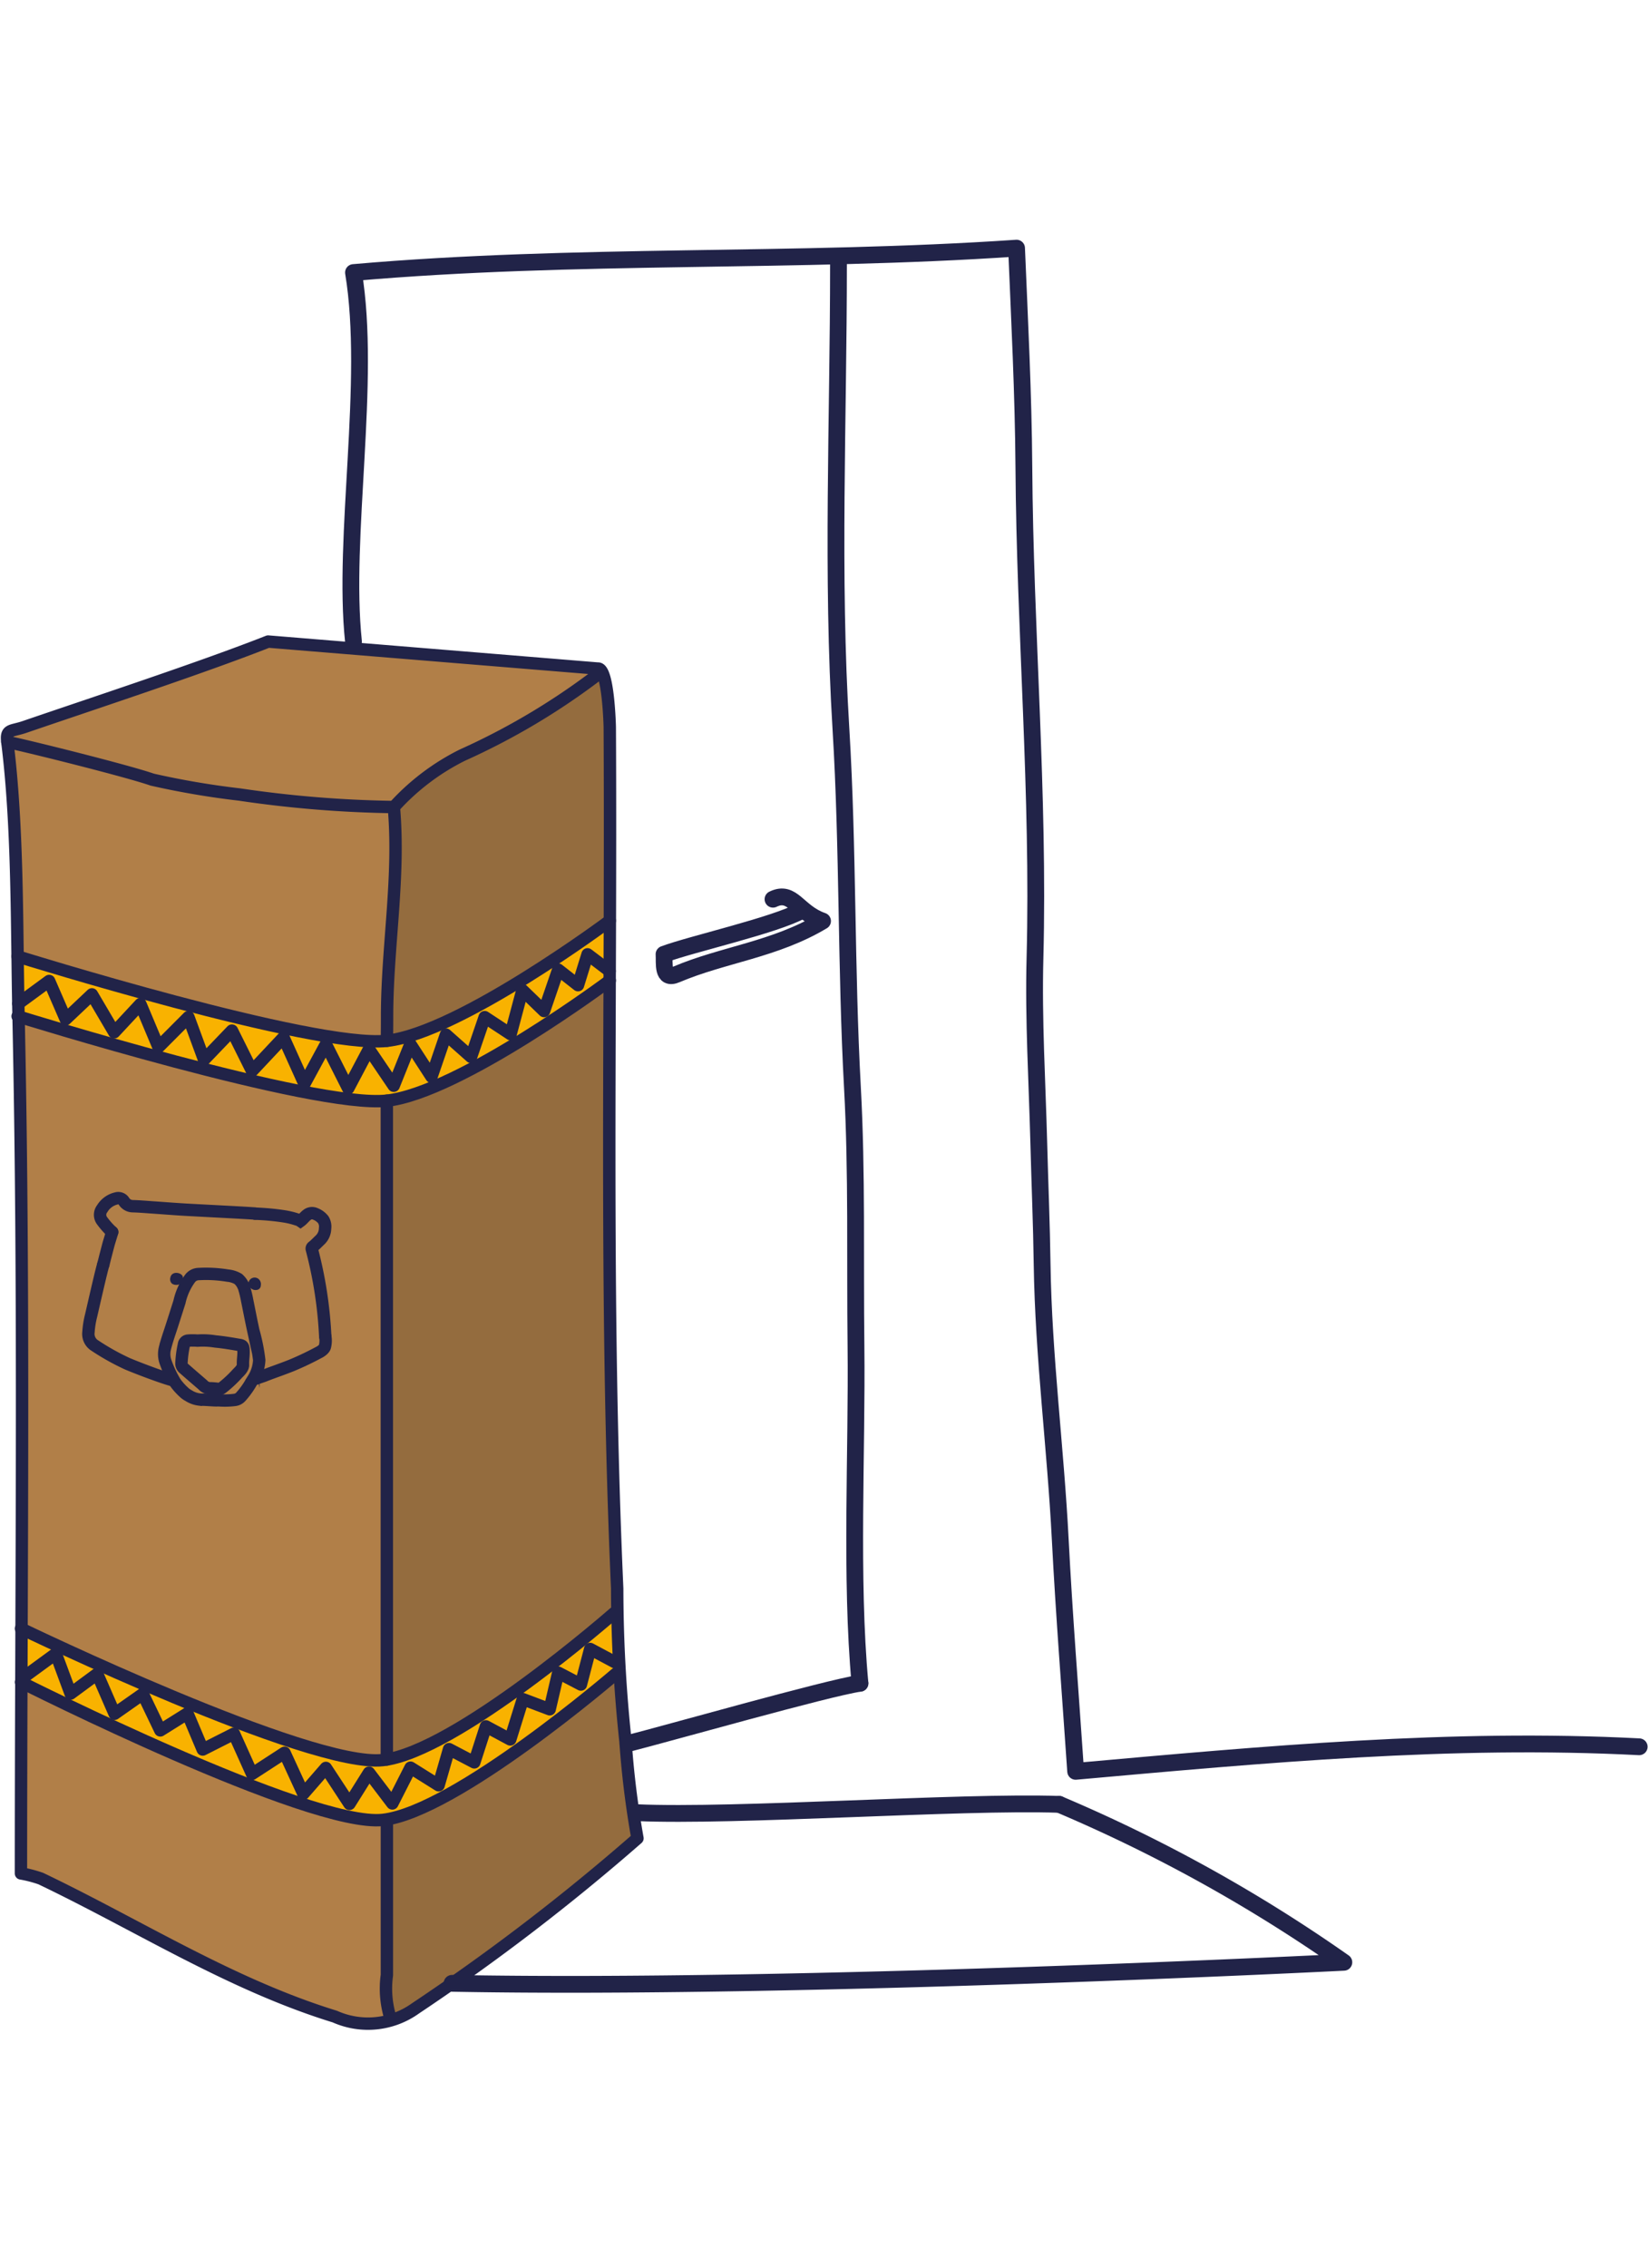<svg xmlns="http://www.w3.org/2000/svg" width="37.193" height="51.167" viewBox="0 0 66.542 72.191">
  <g id="Group" transform="translate(0.271 0.199)">
    <path id="Fill_1" data-name="Fill 1" d="M10.7,0,2.447,2.853s-2.591.2-2.441,1.415S.449,16.751.449,16.751L.557,40.8l0,8.917A30.825,30.825,0,0,1,5.9,52.265,34.383,34.383,0,0,0,14.1,55.771c1.069.132,1.386.08,1.3-.4s-.072-12.9-.072-12.9v-22.7s.007-12.85.5-13.321,8.242-5.111,8.242-5.111Z" transform="translate(0.019 16.018)" fill="#b17f48"/>
    <path id="Fill_3" data-name="Fill 3" d="M8.755,0S5.516,2,4.048,2.758.376,4.521.321,5.568s-.3,12.34-.3,12.34L0,47.023v6.815s-.031.746.771.235,7.876-5.834,7.876-5.834l1.45-1.43a38.267,38.267,0,0,1-.564-4.358c-.026-1.434-.272-8.685-.272-8.685L9.023,17.646l-.1-16.278A8.886,8.886,0,0,0,8.755,0" transform="translate(15.329 17.351)" fill="#946c3e"/>
    <path id="Fill_5" data-name="Fill 5" d="M0,1.443V3.857s6.172,1.9,9.124,2.526a26.537,26.537,0,0,0,5.788.881c1.191-.056,5.865-2.337,9-4.849V0a32.537,32.537,0,0,1-5.718,3.635c-2.43,1.033-2.4,1.737-5.893,1S0,1.443,0,1.443" transform="translate(0.44 27.283)" fill="#f9b200"/>
    <path id="Fill_7" data-name="Fill 7" d="M0,.625,8.9,4.472S12.315,6.2,14.61,5.934,23.948,0,23.948,0l.065,2.455s-5.828,4.89-7.8,5.4a6.443,6.443,0,0,1-4.236.046C10.615,7.454,0,2.788,0,2.788Z" transform="translate(0.739 55.293)" fill="#f9b200"/>
    <path id="Stroke_9" data-name="Stroke 9" d="M24.973,44.4a58,58,0,0,1-.336-6.174c-.517-11.589-.236-23.184-.3-34.777,0,0-.053-2.4-.484-2.359L10.543,0C7.885,1.05,3.413,2.519.718,3.443c-.554.191-.774.078-.706.608.434,3.454.376,7.479.45,10.933.251,11.587.1,23.182.1,34.733a5.1,5.1,0,0,1,.8.208c3.943,1.884,7.648,4.268,11.873,5.57a3.289,3.289,0,0,0,3.257-.331A86.981,86.981,0,0,0,25.455,48.3a36.812,36.812,0,0,1-.482-3.9" transform="translate(0.013 16.018)" fill="none" stroke="#212348" stroke-linecap="round" stroke-linejoin="round" stroke-miterlimit="10" stroke-width="0.5"/>
    <path id="Stroke_11" data-name="Stroke 11" d="M.02,0q0,3.1,0,6.2A4,4,0,0,0,.181,7.985" transform="translate(15.33 63.641)" fill="none" stroke="#212348" stroke-linecap="round" stroke-linejoin="round" stroke-miterlimit="10" stroke-width="0.5"/>
    <path id="Stroke_13" data-name="Stroke 13" d="M0,0C0,3.165,0,7.426,0,10.592c0,5.362,0,10.637,0,16" transform="translate(15.348 34.547)" fill="none" stroke="#212348" stroke-linecap="round" stroke-linejoin="round" stroke-miterlimit="10" stroke-width="0.5"/>
    <path id="Stroke_15" data-name="Stroke 15" d="M0,0C1.017.216,4.874,1.18,5.852,1.522a33.211,33.211,0,0,0,3.519.6,46.781,46.781,0,0,0,6.236.506c.246,2.791-.254,5.539-.274,8.3q0,.566-.007,1.132" transform="translate(0.025 20.069)" fill="none" stroke="#212348" stroke-linecap="round" stroke-linejoin="round" stroke-miterlimit="10" stroke-width="0.5"/>
    <path id="Stroke_17" data-name="Stroke 17" d="M8.23,0A27.819,27.819,0,0,1,2.768,3.249,9.337,9.337,0,0,0,0,5.346" transform="translate(15.633 17.351)" fill="none" stroke="#212348" stroke-linecap="round" stroke-linejoin="round" stroke-miterlimit="10" stroke-width="0.5"/>
    <path id="Stroke_19" data-name="Stroke 19" d="M0,1.443S11.972,5.177,14.912,4.849s9-4.849,9-4.849" transform="translate(0.44 27.283)" fill="none" stroke="#212348" stroke-linecap="round" stroke-linejoin="round" stroke-miterlimit="10" stroke-width="0.5"/>
    <path id="Stroke_21" data-name="Stroke 21" d="M0,1.442S11.972,5.177,14.912,4.849s9-4.849,9-4.849" transform="translate(0.44 29.698)" fill="none" stroke="#212348" stroke-linecap="round" stroke-linejoin="round" stroke-miterlimit="10" stroke-width="0.5"/>
    <path id="Stroke_23" data-name="Stroke 23" d="M1.678,0a4.318,4.318,0,0,1,.13.522c.085.415.164.832.255,1.247A7.6,7.6,0,0,1,2.3,2.953a1.556,1.556,0,0,1-.232.75l-.007.01-.076.122a3.292,3.292,0,0,1-.43.6.387.387,0,0,1-.249.127A3.224,3.224,0,0,1,.7,4.579a.952.952,0,0,0-.121,0C.48,4.582.095,4.549,0,4.552" transform="translate(7.896 42.064)" fill="none" stroke="#212348" stroke-linecap="round" stroke-miterlimit="10" stroke-width="0.5"/>
    <path id="Stroke_25" data-name="Stroke 25" d="M2.882,0a1,1,0,0,1-.017.407C2.838.507,2.7.6,2.614.641a12,12,0,0,1-1.108.526c-.486.192-.776.282-1.1.414L0,1.721" transform="translate(9.983 44.07)" fill="none" stroke="#212348" stroke-linecap="round" stroke-linejoin="bevel" stroke-miterlimit="10" stroke-width="0.5"/>
    <path id="Stroke_27" data-name="Stroke 27" d="M0,.022A9.816,9.816,0,0,1,1.173.131,3.207,3.207,0,0,1,1.69.257a.412.412,0,0,1,.137.061c.1-.073.165-.171.259-.241A.32.32,0,0,1,2.432.032a.751.751,0,0,1,.319.237.531.531,0,0,1,.07.348.658.658,0,0,1-.2.462c-.1.093-.192.195-.3.279a.088.088,0,0,0-.035.1,16.933,16.933,0,0,1,.542,3.524" transform="translate(10.034 39.087)" fill="none" stroke="#212348" stroke-linecap="round" stroke-miterlimit="10" stroke-width="0.5"/>
    <path id="Stroke_29" data-name="Stroke 29" d="M.489,1.366a3.132,3.132,0,0,1-.4-.447.4.4,0,0,1,0-.5A.9.9,0,0,1,.655.008a.27.27,0,0,1,.3.1.43.43,0,0,0,.37.214c.251.007.5.028.755.046.444.03.886.066,1.327.092.461.028,2.4.123,2.856.158" transform="translate(3.769 38.485)" fill="none" stroke="#212348" stroke-linecap="round" stroke-miterlimit="10" stroke-width="0.5"/>
    <path id="Stroke_31" data-name="Stroke 31" d="M3.213.519A.909.909,0,0,0,2.99.2,1.008,1.008,0,0,0,2.566.064,5.37,5.37,0,0,0,1.382,0a.444.444,0,0,0-.341.179,2.493,2.493,0,0,0-.427.948c-.1.313-.2.626-.3.939s-.214.622-.29.942a.943.943,0,0,0,.03.544,4.312,4.312,0,0,0,.323.712,1.823,1.823,0,0,0,.1.16,2.57,2.57,0,0,0,.358.383.822.822,0,0,0,.15.1,1.026,1.026,0,0,0,.543.164" transform="translate(6.361 41.545)" fill="none" stroke="#212348" stroke-miterlimit="10" stroke-width="0.5"/>
    <path id="Stroke_33" data-name="Stroke 33" d="M.6,0C.534.181.152,1.872.108,2.056A3.7,3.7,0,0,0,0,2.731a.55.55,0,0,0,.26.542,9.63,9.63,0,0,0,1.316.735c.585.244,1.5.58,1.832.664" transform="translate(3.301 41.16)" fill="none" stroke="#212348" stroke-linecap="round" stroke-miterlimit="10" stroke-width="0.5"/>
    <path id="Stroke_35" data-name="Stroke 35" d="M.36,0C.3.208.227.413.176.624.12.853.053,1.079,0,1.309" transform="translate(3.9 39.851)" fill="none" stroke="#212348" stroke-linecap="round" stroke-miterlimit="10" stroke-width="0.5"/>
    <path id="Stroke_37" data-name="Stroke 37" d="M1.2,1.931c.341.017.33.06.44-.016a4.906,4.906,0,0,0,.63-.588c.071-.07.219-.209.215-.338C2.477.753,2.516.64,2.507.4,2.5.231,2.474.2,2.306.177,2,.124,1.684.071,1.371.042A3.1,3.1,0,0,0,.651.008a2.412,2.412,0,0,0-.392,0A.179.179,0,0,0,.1.171,4.388,4.388,0,0,0,0,.932a.256.256,0,0,0,.1.2c.253.223.51.443.766.664A.4.4,0,0,0,1.2,1.931Z" transform="translate(7.055 44.224)" fill="none" stroke="#212348" stroke-linecap="round" stroke-miterlimit="10" stroke-width="0.5"/>
    <path id="Fill_39" data-name="Fill 39" d="M.556.055A.273.273,0,0,1,.648.316.185.185,0,0,1,.472.5a.282.282,0,0,1-.3-.177A.337.337,0,0,0,.053.658L0,.432C.03.394.145.284.148.241A.25.25,0,0,1,.556.055" transform="translate(9.612 41.688)" fill="#212348"/>
    <path id="Fill_41" data-name="Fill 41" d="M.682.359.649.4A.445.445,0,0,0,.507.3.2.2,0,0,1,.352.468.323.323,0,0,1,.078.439.237.237,0,0,1,.006.194c.058-.311.516-.2.508,0,0,.081.07.064.167.161" transform="translate(6.601 41.497)" fill="#212348"/>
    <path id="Stroke_43" data-name="Stroke 43" d="M0,.625S11.673,6.261,14.612,5.933,23.948,0,23.948,0" transform="translate(0.576 55.228)" fill="none" stroke="#212348" stroke-linecap="round" stroke-linejoin="round" stroke-miterlimit="10" stroke-width="0.5"/>
    <path id="Stroke_45" data-name="Stroke 45" d="M0,.333S11.673,6.22,14.612,5.892,24.013,0,24.013,0" transform="translate(0.576 57.683)" fill="none" stroke="#212348" stroke-linecap="round" stroke-linejoin="round" stroke-miterlimit="10" stroke-width="0.5"/>
    <path id="Stroke_47" data-name="Stroke 47" d="M0,1.989l1.245-.913.669,1.541,1.058-1,.9,1.529L4.931,2.009,5.66,3.746,6.869,2.534,7.5,4.252,8.627,3.078l.811,1.629,1.27-1.353.845,1.876.867-1.6.9,1.783.838-1.585,1,1.476.673-1.678.853,1.315.583-1.7,1.015.9.55-1.606,1.047.688.475-1.78.874.846L21.8.619l.8.626L22.985,0l.893.677" transform="translate(0.468 28.641)" fill="none" stroke="#212348" stroke-linecap="round" stroke-linejoin="round" stroke-miterlimit="10" stroke-width="0.5"/>
    <path id="Stroke_49" data-name="Stroke 49" d="M0,1.1,1.245.19,1.84,1.8l1.077-.794.7,1.608,1.14-.8.706,1.472L6.56,2.6l.615,1.458,1.263-.639.729,1.622,1.312-.852.761,1.655L12.148,4.8,13.1,6.251l.789-1.258.943,1.241.734-1.444L16.7,5.5l.421-1.458,1.02.534.469-1.452.983.527L20.1,2.024l1.085.41L21.529.957l.916.478L22.82,0l1.03.55" transform="translate(0.739 56.677)" fill="none" stroke="#212348" stroke-linecap="round" stroke-linejoin="round" stroke-miterlimit="10" stroke-width="0.5"/>
    <path id="Stroke_51" data-name="Stroke 51" d="M.967,57.276C.576,53.048.854,47.894.806,43.662c-.042-3.479.046-6.988-.143-10.43C.4,28.418.492,23.6.2,18.781-.185,12.543.1,6.263.1,0" transform="translate(33.485 0.785)" fill="none" stroke="#212348" stroke-linecap="round" stroke-linejoin="round" stroke-miterlimit="10" stroke-width="0.678"/>
    <path id="Stroke_53" data-name="Stroke 53" d="M0,2.431C1.487,2.057,8.077.184,9.369,0" transform="translate(25.084 58.061)" fill="none" stroke="#212348" stroke-linecap="round" stroke-linejoin="round" stroke-miterlimit="10" stroke-width="0.678"/>
    <path id="Stroke_55" data-name="Stroke 55" d="M52.019,60.484c-7.584-.393-15.135.311-22.754.991-.225-3.306-.466-6.321-.621-9.34-.189-3.714-.679-7.4-.733-11.132-.022-1.619-.092-3.247-.134-4.871-.065-2.494-.22-4.99-.154-7.479.172-6.617-.407-13.216-.449-19.831C27.154,5.882,27,2.9,26.879,0,17.928.61,9.065.2.106.985c.728,4.4-.45,10.664,0,14.894" transform="translate(13.896 0.14)" fill="none" stroke="#212348" stroke-linecap="round" stroke-linejoin="round" stroke-miterlimit="10" stroke-width="0.678"/>
    <path id="Stroke_57" data-name="Stroke 57" d="M17.071.019C13.056-.116,4.015.531,0,.354" transform="translate(25.426 62.929)" fill="none" stroke="#212348" stroke-linecap="round" stroke-linejoin="round" stroke-miterlimit="10" stroke-width="0.678"/>
    <path id="Stroke_59" data-name="Stroke 59" d="M24.515,0A62.208,62.208,0,0,1,36.008,6.374S14.119,7.488,0,7.223" transform="translate(17.982 62.948)" fill="none" stroke="#212348" stroke-linecap="round" stroke-linejoin="round" stroke-miterlimit="10" stroke-width="0.678"/>
    <path id="Stroke_61" data-name="Stroke 61" d="M5.554.553C4.484,1.146,1.119,1.9,0,2.315c.024.358-.09,1.064.5.814,1.877-.8,3.977-1,5.9-2.154-1.013-.35-1.2-1.267-2-.881" transform="translate(26.541 26.323)" fill="none" stroke="#212348" stroke-linecap="round" stroke-linejoin="round" stroke-miterlimit="10" stroke-width="0.678"/>
  </g>
</svg>
